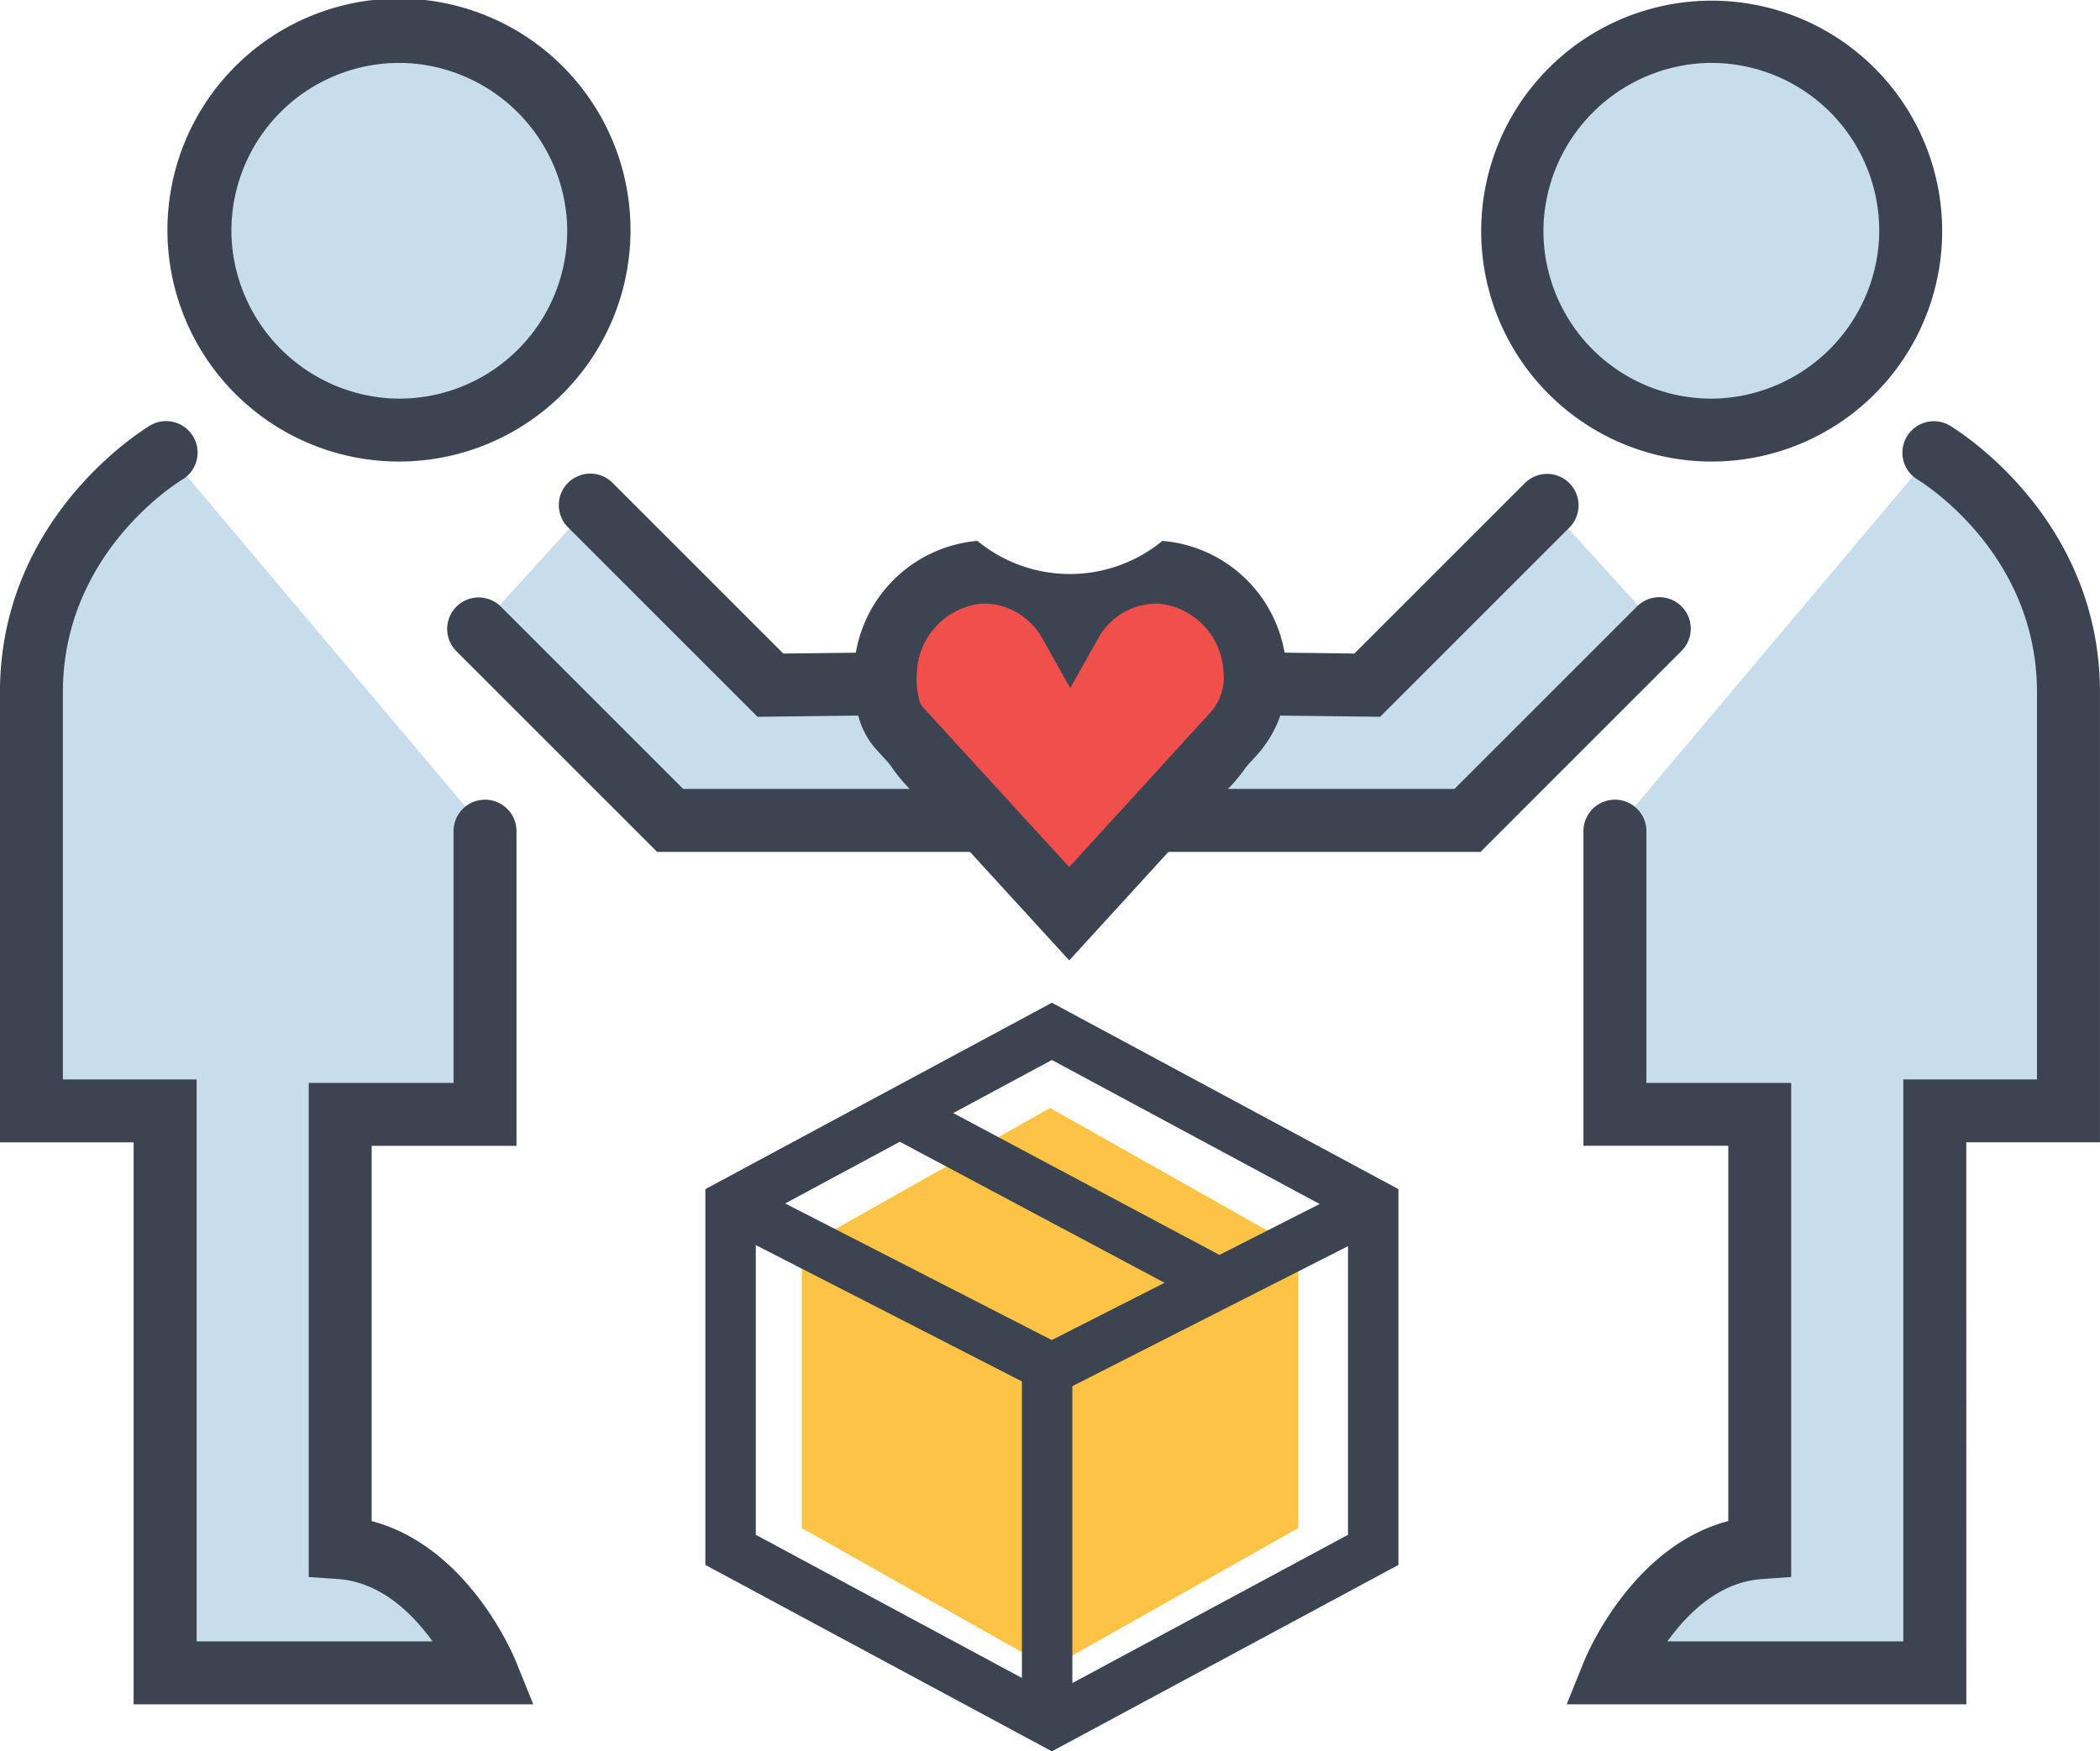 <svg xmlns="http://www.w3.org/2000/svg" width="190.223" height="158.677" viewBox="0 0 190.223 158.677">
  <g id="Group_22673" data-name="Group 22673" transform="translate(-4881.686 -1511.823)">
    <g id="Group_22665" data-name="Group 22665" transform="translate(4884.537 1514.673)">
      <g id="Group_22661" data-name="Group 22661" transform="translate(15.261)">
        <path id="Path_50183" data-name="Path 50183" d="M4941.762,1554.675a18.059,18.059,0,1,0-17.1-17.086A18.059,18.059,0,0,0,4941.762,1554.675Z" transform="translate(-4924.635 -1518.582)" fill="#c7ddeb"/>
      </g>
      <path id="Path_50184" data-name="Path 50184" d="M4929.531,1643.208v25.767h-13.119v39.257c8.938.63,13.262,11.342,13.262,11.342h-29.119v-50.915h-12.109v-37.932c0-14.493,12.253-21.74,12.253-21.74" transform="translate(-4888.447 -1570.862)" fill="#c7ddeb"/>
      <g id="Group_22663" data-name="Group 22663" transform="translate(134.108)">
        <g id="Group_22662" data-name="Group 22662">
          <path id="Path_50185" data-name="Path 50185" d="M5225.445,1554.675a18.059,18.059,0,1,1,17.1-17.086A18.06,18.06,0,0,1,5225.445,1554.675Z" transform="translate(-5206.457 -1518.582)" fill="#c7ddeb"/>
        </g>
      </g>
      <path id="Path_50186" data-name="Path 50186" d="M5257.212,1608.987s12.253,7.247,12.253,21.74v37.932h-12.109v50.915h-29.119s4.325-10.712,13.262-11.342v-39.257h-13.118v-25.767" transform="translate(-5084.944 -1570.862)" fill="#c7ddeb"/>
      <g id="Group_22664" data-name="Group 22664" transform="translate(40.478 42.939)">
        <path id="Path_50187" data-name="Path 50187" d="M4994.6,1620.4l16.29,16.289,11.477-.137a8.627,8.627,0,0,0,.328,2.883c.895,3.086,3.563,5.536,6.046,7.656.712.608,1.413,1.228,2.11,1.851H5001.8l-17.373-17.373" transform="translate(-4984.431 -1620.402)" fill="#c7ddeb"/>
        <path id="Path_50188" data-name="Path 50188" d="M5164.29,1620.4,5148,1636.691l-11.476-.137a8.591,8.591,0,0,1-.329,2.883c-.894,3.086-3.563,5.536-6.045,7.656-.712.608-1.414,1.228-2.11,1.851h29.042l17.373-17.373" transform="translate(-5067.479 -1620.402)" fill="#c7ddeb"/>
        <path id="Path_50189" data-name="Path 50189" d="M5105.557,1647.985a8.426,8.426,0,0,0-8.514-7.811c-2.971,0-5.587,2.692-7.118,4.934-1.53-2.242-4.146-4.934-7.118-4.934a8.473,8.473,0,0,0-7.5,4.464,8.05,8.05,0,0,0-.93,3.35" transform="translate(-5036.446 -1631.836)" fill="#c7ddeb"/>
        <path id="Path_50190" data-name="Path 50190" d="M5094.494,1688.084c1.99,1.78,3.941,3.6,5.989,5.327,1.474,1.244,1.7.99,2.914-.223,1.609-1.6,3.428-3.336,5.227-5.1" transform="translate(-5048.079 -1659.542)" fill="#c7ddeb"/>
      </g>
      <path id="Path_50191" data-name="Path 50191" d="M5105.336,1644q-.014-.328-.048-.662a9.373,9.373,0,0,0-8.514-8.584,9.562,9.562,0,0,1-16.441,0,9.385,9.385,0,0,0-8.481,8.754,10.421,10.421,0,0,0,.3,3.578,4.372,4.372,0,0,0,.991,1.833l15.342,16.772,14.881-16.3A7.583,7.583,0,0,0,5105.336,1644Z" transform="translate(-4994.484 -1585.755)" fill="#c7ddeb"/>
    </g>
    <g id="Group_22671" data-name="Group 22671" transform="translate(4881.686 1511.823)">
      <g id="Group_22666" data-name="Group 22666" transform="translate(15.261 0)">
        <path id="Path_50192" data-name="Path 50192" d="M4938.759,1553.64q-.524,0-1.05-.026a20.974,20.974,0,1,1,1.05.026Zm.012-36.116a15.207,15.207,0,0,0-15.174,16.011,15.325,15.325,0,0,0,14.4,14.384h0a15.208,15.208,0,0,0,15.974-15.984,15.319,15.319,0,0,0-14.391-14.39C4939.309,1517.531,4939.039,1517.524,4938.771,1517.524Z" transform="translate(-4917.874 -1511.823)" fill="#3d4451"/>
      </g>
      <path id="Path_50193" data-name="Path 50193" d="M4929.991,1718.516h-36.2V1667.6h-12.108v-40.784c0-15.936,13.095-23.864,13.653-24.193a2.851,2.851,0,0,1,2.9,4.908c-.435.261-10.853,6.662-10.853,19.285V1661.9H4899.5v50.915h21.368c-1.811-2.52-4.691-5.374-8.563-5.647l-2.651-.186v-44.767h13.118V1639.3a2.852,2.852,0,0,1,5.7,0v28.618h-13.118v34c8.764,2.3,12.869,12.223,13.054,12.683Z" transform="translate(-4881.687 -1564.101)" fill="#3d4451"/>
      <g id="Group_22668" data-name="Group 22668" transform="translate(134.108)">
        <g id="Group_22667" data-name="Group 22667">
          <path id="Path_50194" data-name="Path 50194" d="M5220.628,1553.64a20.879,20.879,0,1,1,1.05-.026h0Q5221.154,1553.641,5220.628,1553.64Zm-.012-36.116q-.4,0-.807.021a15.32,15.32,0,0,0-14.391,14.39,15.208,15.208,0,0,0,15.974,15.984h0a15.325,15.325,0,0,0,14.4-14.384,15.207,15.207,0,0,0-15.174-16.011Z" transform="translate(-5199.696 -1511.823)" fill="#3d4451"/>
        </g>
      </g>
      <path id="Path_50195" data-name="Path 50195" d="M5254.411,1718.516h-36.2l1.583-3.919c.186-.461,4.291-10.382,13.055-12.683v-34h-13.119V1639.3a2.852,2.852,0,0,1,5.7,0v22.915h13.118v44.767l-2.65.186c-2.878.2-5.554,1.832-7.954,4.841-.216.27-.418.54-.61.806h21.369V1661.9h12.109v-35.082c0-12.623-10.417-19.023-10.861-19.289a2.851,2.851,0,0,1,2.912-4.9c.557.329,13.653,8.257,13.653,24.193V1667.6h-12.109Z" transform="translate(-5076.297 -1564.102)" fill="#3d4451"/>
      <g id="Group_22669" data-name="Group 22669" transform="translate(40.477 42.937)">
        <path id="Path_50196" data-name="Path 50196" d="M5034.4,1647.885h-37.686l-18.208-18.208a2.852,2.852,0,0,1,4.033-4.033l16.538,16.538h20.519a14.812,14.812,0,0,1-3.553-5.862c-.076-.263-.143-.528-.2-.794l-10.033.12-17.139-17.138a2.852,2.852,0,1,1,4.033-4.033l15.44,15.44,13.328-.16-.171,3.048a5.754,5.754,0,0,0,.219,1.93c.666,2.3,2.914,4.364,5.159,6.282.654.559,1.341,1.161,2.16,1.893Z" transform="translate(-4977.668 -1613.639)" fill="#3d4451"/>
        <path id="Path_50197" data-name="Path 50197" d="M5148.029,1647.885h-37.685l5.561-4.977c.816-.73,1.5-1.332,2.159-1.893,2.246-1.918,4.493-3.984,5.159-6.283a5.761,5.761,0,0,0,.22-1.93l-.171-3.048,13.327.16,15.44-15.44a2.851,2.851,0,0,1,4.032,4.033l-17.139,17.138-10.032-.12q-.086.4-.2.795a14.811,14.811,0,0,1-3.553,5.862h20.519l16.538-16.538a2.851,2.851,0,0,1,4.032,4.033Z" transform="translate(-5054.394 -1613.639)" fill="#3d4451"/>
        <path id="Path_50198" data-name="Path 50198" d="M5070.469,1646.929c-.055,0-.109,0-.164,0a2.851,2.851,0,0,1-2.686-3.008,10.89,10.89,0,0,1,1.258-4.528,11.3,11.3,0,0,1,10.019-5.976,9.226,9.226,0,0,0,14.235,0,11.329,11.329,0,0,1,6.472,1.965,11.52,11.52,0,0,1,4.89,8.553,2.851,2.851,0,0,1-5.7.29,5.577,5.577,0,0,0-5.666-5.1c-1.363,0-3.233,1.448-4.763,3.69l-2.356,3.451-2.354-3.452c-1.53-2.242-3.4-3.69-4.762-3.69a5.611,5.611,0,0,0-4.984,2.951,5.213,5.213,0,0,0-.6,2.172A2.852,2.852,0,0,1,5070.469,1646.929Z" transform="translate(-5029.684 -1625.074)" fill="#3d4451"/>
        <path id="Path_50199" data-name="Path 50199" d="M5098.047,1693.177a5.236,5.236,0,0,1-3.313-1.5c-1.487-1.256-2.931-2.562-4.327-3.826q-.861-.779-1.724-1.554a2.851,2.851,0,0,1,3.8-4.25q.877.784,1.749,1.576c1.187,1.074,2.408,2.18,3.639,3.237.835-.827,1.707-1.672,2.623-2.56.732-.711,1.478-1.434,2.221-2.162a2.851,2.851,0,1,1,4,4.069c-.75.738-1.5,1.469-2.246,2.188-1.048,1.016-2.038,1.975-2.965,2.9l-.04.04A5,5,0,0,1,5098.047,1693.177Z" transform="translate(-5041.317 -1652.78)" fill="#3d4451"/>
      </g>
      <g id="Group_22670" data-name="Group 22670" transform="translate(77.326 48.984)">
        <path id="Path_50200" data-name="Path 50200" d="M5105.336,1644q-.014-.328-.048-.662a9.373,9.373,0,0,0-8.514-8.584,9.562,9.562,0,0,1-16.441,0,9.385,9.385,0,0,0-8.481,8.754,10.421,10.421,0,0,0,.3,3.578,4.372,4.372,0,0,0,.991,1.833l15.342,16.772,14.881-16.3A7.583,7.583,0,0,0,5105.336,1644Z" transform="translate(-5068.959 -1631.888)" fill="#f04f4c"/>
        <path id="Path_50201" data-name="Path 50201" d="M5084.579,1666.009l-17.449-19.074a7.246,7.246,0,0,1-1.644-3.028,13.291,13.291,0,0,1-.386-4.555A12.249,12.249,0,0,1,5076.255,1628a13.2,13.2,0,0,0,16.76,0,12.255,12.255,0,0,1,11.2,11.138q.043.421.06.837a10.467,10.467,0,0,1-2.712,7.441Zm-7.658-32.328q-.165,0-.33.01a6.523,6.523,0,0,0-5.809,6.155,7.571,7.571,0,0,0,.218,2.6,1.517,1.517,0,0,0,.338.638l13.237,14.47,12.775-13.992a4.719,4.719,0,0,0,1.226-3.358h0q-.01-.241-.035-.486a6.519,6.519,0,0,0-5.83-6.031,6.06,6.06,0,0,0-5.559,3.23l-2.485,4.419-2.485-4.419A6.091,6.091,0,0,0,5076.921,1633.681Z" transform="translate(-5065.049 -1627.978)" fill="#3d4451"/>
      </g>
    </g>
    <g id="Group_22672" data-name="Group 22672" transform="translate(4945.578 1602.673)">
      <path id="Path_50202" data-name="Path 50202" d="M5098.891,1787.932l-22.487,12.685-22.487-12.685v-25.371l22.487-12.686,22.487,12.686Z" transform="translate(-5045.177 -1740.336)" fill="#fdc345"/>
      <path id="Path_50203" data-name="Path 50203" d="M5064.584,1795.083l-31.39-16.889v-34.049l31.39-16.888,31.391,16.888v34.049Zm-26.821-19.619,26.821,14.431,26.822-14.431v-28.589l-26.822-14.43-26.821,14.43Z" transform="translate(-5033.194 -1727.256)" fill="#3d4451"/>
      <rect id="Rectangle_5145" data-name="Rectangle 5145" width="4.569" height="32.218" transform="translate(28.675 33.117)" fill="#3d4451"/>
      <rect id="Rectangle_5146" data-name="Rectangle 5146" width="32.856" height="4.568" transform="translate(30.326 31.098) rotate(-26.93)" fill="#3d4451"/>
      <rect id="Rectangle_5147" data-name="Rectangle 5147" width="4.569" height="32.608" transform="matrix(0.456, -0.89, 0.89, 0.456, 1.304, 20.286)" fill="#3d4451"/>
      <rect id="Rectangle_5148" data-name="Rectangle 5148" width="4.569" height="32.773" transform="matrix(0.47, -0.882, 0.882, 0.47, 16.638, 12.075)" fill="#3d4451"/>
    </g>
  </g>
</svg>
